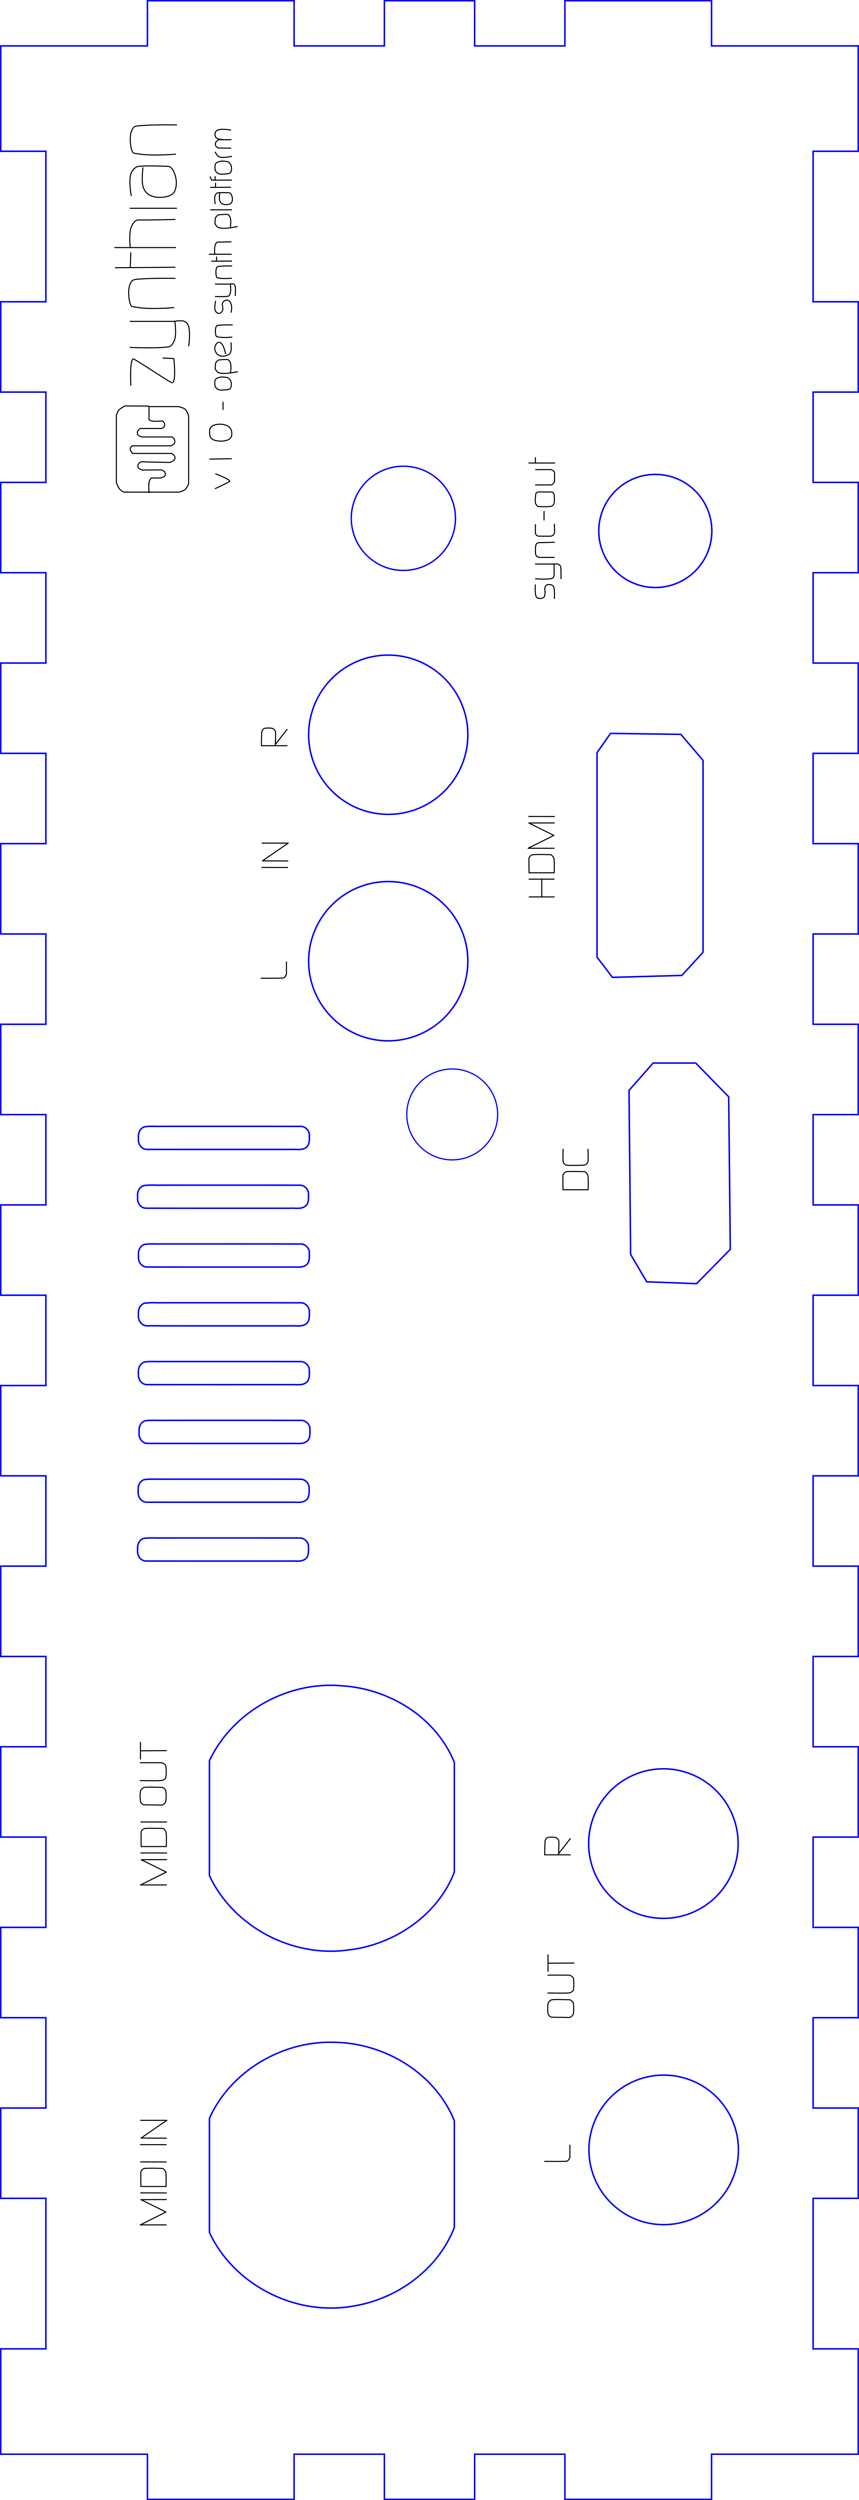 <?xml version="1.0" encoding="UTF-8" standalone="no"?>
<svg
   xmlns:dc="http://purl.org/dc/elements/1.1/"
   xmlns:cc="http://creativecommons.org/ns#"
   xmlns:rdf="http://www.w3.org/1999/02/22-rdf-syntax-ns#"
   xmlns:svg="http://www.w3.org/2000/svg"
   xmlns="http://www.w3.org/2000/svg"
   xmlns:sodipodi="http://sodipodi.sourceforge.net/DTD/sodipodi-0.dtd"
   xmlns:inkscape="http://www.inkscape.org/namespaces/inkscape"
   version="1.1"
   width="57.1mm"
   height="166.1mm"
   viewBox="0 0 202.323 588.544"
   id="svg4257"
   inkscape:version="0.91 r13725"
   sodipodi:docname="zynthian_box_lasser_back.svg">
  <defs
     id="defs4285">
    <inkscape:path-effect
       fuse_tolerance="0"
       vertical_pattern="false"
       prop_units="false"
       tang_offset="0"
       normal_offset="0"
       spacing="0"
       scale_y_rel="false"
       prop_scale="1"
       copytype="single_stretched"
       pattern="m -24.251,32.683 c 0,-2.76 2.24,-5 5,-5 2.76,0 5,2.24 5,5 0,2.76 -2.24,5 -5,5 -2.76,0 -5,-2.24 -5,-5 z"
       is_visible="true"
       id="path-effect8006"
       effect="skeletal" />
    <inkscape:path-effect
       fuse_tolerance="0"
       vertical_pattern="false"
       prop_units="false"
       tang_offset="0"
       normal_offset="0"
       spacing="0"
       scale_y_rel="false"
       prop_scale="1"
       copytype="single_stretched"
       pattern="m -24.251,32.683 c 0,-2.76 2.24,-5 5,-5 2.76,0 5,2.24 5,5 0,2.76 -2.24,5 -5,5 -2.76,0 -5,-2.24 -5,-5 z"
       is_visible="true"
       id="path-effect8002"
       effect="skeletal" />
    <inkscape:path-effect
       fuse_tolerance="0"
       vertical_pattern="false"
       prop_units="false"
       tang_offset="0"
       normal_offset="0"
       spacing="0"
       scale_y_rel="false"
       prop_scale="1"
       copytype="single_stretched"
       pattern="M 0,5 C 0,2.24 2.24,0 5,0 7.76,0 10,2.24 10,5 c 0,2.76 -2.24,5 -5,5 C 2.24,10 0,7.76 0,5 Z"
       is_visible="true"
       id="path-effect7996"
       effect="skeletal" />
    <inkscape:path-effect
       fuse_tolerance="0"
       vertical_pattern="false"
       prop_units="false"
       tang_offset="0"
       normal_offset="0"
       spacing="0"
       scale_y_rel="false"
       prop_scale="1"
       copytype="single_stretched"
       pattern="M 0,5 C 0,2.24 2.24,0 5,0 7.76,0 10,2.24 10,5 c 0,2.76 -2.24,5 -5,5 C 2.24,10 0,7.76 0,5 Z"
       is_visible="true"
       id="path-effect6917"
       effect="skeletal" />
    <clipPath
       clipPathUnits="userSpaceOnUse"
       id="clipPath5494">
      <path
         d="m 0,595.276 1,0 0,-595 -1,0 0,595 z"
         id="path5496"
         inkscape:connector-curvature="0" />
    </clipPath>
    <clipPath
       clipPathUnits="userSpaceOnUse"
       id="clipPath5506">
      <path
         d="m 0,1.276 841,0 0,-1 -841,0 0,1 z"
         id="path5508"
         inkscape:connector-curvature="0" />
    </clipPath>
    <clipPath
       clipPathUnits="userSpaceOnUse"
       id="clipPath5518">
      <path
         d="m 0,595.276 841,0 0,-1 -841,0 0,1 z"
         id="path5520"
         inkscape:connector-curvature="0" />
    </clipPath>
    <clipPath
       clipPathUnits="userSpaceOnUse"
       id="clipPath5647">
      <path
         d="m 105.882,281.68 164.641,0 0,262.08 -164.641,0 0,-262.08 z"
         id="path5649"
         inkscape:connector-curvature="0" />
    </clipPath>
    <clipPath
       clipPathUnits="userSpaceOnUse"
       id="clipPath5667">
      <path
         d="m 382.023,68.928 462,0 0,164.641 -462,0 0,-164.641 z"
         id="path5669"
         inkscape:connector-curvature="0" />
    </clipPath>
    <clipPath
       clipPathUnits="userSpaceOnUse"
       id="clipPath5697">
      <path
         d="m 0,841.89 1190.55,0 L 1190.55,0 0,0 0,841.89 Z"
         id="path5699"
         inkscape:connector-curvature="0" />
    </clipPath>
    <clipPath
       clipPathUnits="userSpaceOnUse"
       id="clipPath5763">
      <path
         d="m 0,841.89 1190.55,0 L 1190.55,0 0,0 0,841.89 Z"
         id="path5765"
         inkscape:connector-curvature="0" />
    </clipPath>
    <clipPath
       clipPathUnits="userSpaceOnUse"
       id="clipPath5829">
      <path
         d="m 0,841.89 1190.55,0 L 1190.55,0 0,0 0,841.89 Z"
         id="path5831"
         inkscape:connector-curvature="0" />
    </clipPath>
    <clipPath
       clipPathUnits="userSpaceOnUse"
       id="clipPath6370">
      <path
         d="m 105.882,281.68 164.641,0 0,262.08 -164.641,0 0,-262.08 z"
         id="path6372"
         inkscape:connector-curvature="0" />
    </clipPath>
    <clipPath
       clipPathUnits="userSpaceOnUse"
       id="clipPath6390">
      <path
         d="m 382.023,68.928 462,0 0,164.641 -462,0 0,-164.641 z"
         id="path6392"
         inkscape:connector-curvature="0" />
    </clipPath>
    <clipPath
       clipPathUnits="userSpaceOnUse"
       id="clipPath6420">
      <path
         d="m 0,841.89 1190.55,0 L 1190.55,0 0,0 0,841.89 Z"
         id="path6422"
         inkscape:connector-curvature="0" />
    </clipPath>
    <clipPath
       clipPathUnits="userSpaceOnUse"
       id="clipPath6486">
      <path
         d="m 0,841.89 1190.55,0 L 1190.55,0 0,0 0,841.89 Z"
         id="path6488"
         inkscape:connector-curvature="0" />
    </clipPath>
    <clipPath
       clipPathUnits="userSpaceOnUse"
       id="clipPath6552">
      <path
         d="m 0,841.89 1190.55,0 L 1190.55,0 0,0 0,841.89 Z"
         id="path6554"
         inkscape:connector-curvature="0" />
    </clipPath>
    <clipPath
       clipPathUnits="userSpaceOnUse"
       id="clipPath7595">
      <path
         d="m 0,841.89 1,0 0,-841 -1,0 0,841 z"
         id="path7597"
         inkscape:connector-curvature="0" />
    </clipPath>
    <clipPath
       clipPathUnits="userSpaceOnUse"
       id="clipPath7607">
      <path
         d="m 0,841.89 1190,0 0,-1 -1190,0 0,1 z"
         id="path7609"
         inkscape:connector-curvature="0" />
    </clipPath>
    <clipPath
       clipPathUnits="userSpaceOnUse"
       id="clipPath7619">
      <path
         d="m 1189,841.89 1,0 0,-841 -1,0 0,841 z"
         id="path7621"
         inkscape:connector-curvature="0" />
    </clipPath>
    <clipPath
       clipPathUnits="userSpaceOnUse"
       id="clipPath4561">
      <path
         d="m 0,841.89 1,0 0,-841 -1,0 0,841 z"
         id="path4563"
         inkscape:connector-curvature="0" />
    </clipPath>
    <clipPath
       clipPathUnits="userSpaceOnUse"
       id="clipPath4573">
      <path
         d="m 0,841.89 1190,0 0,-1 -1190,0 0,1 z"
         id="path4575"
         inkscape:connector-curvature="0" />
    </clipPath>
    <clipPath
       clipPathUnits="userSpaceOnUse"
       id="clipPath4585">
      <path
         d="m 1189,841.89 1,0 0,-841 -1,0 0,841 z"
         id="path4587"
         inkscape:connector-curvature="0" />
    </clipPath>
  </defs>
  <sodipodi:namedview
     pagecolor="#ffffff"
     bordercolor="#666666"
     borderopacity="1"
     objecttolerance="10"
     gridtolerance="10"
     guidetolerance="10"
     inkscape:pageopacity="0"
     inkscape:pageshadow="2"
     inkscape:window-width="1920"
     inkscape:window-height="1043"
     id="namedview4283"
     showgrid="false"
     inkscape:zoom="1.335165"
     inkscape:cx="108.78213"
     inkscape:cy="267.046"
     inkscape:window-x="1440"
     inkscape:window-y="0"
     inkscape:window-maximized="1"
     inkscape:current-layer="svg4257"
     fit-margin-top="0"
     fit-margin-left="0"
     fit-margin-right="0"
     fit-margin-bottom="0"
     inkscape:document-units="mm"
     showguides="true">
    <inkscape:grid
       type="xygrid"
       id="grid4372"
       originx="-556.281"
       originy="-2" />
  </sodipodi:namedview>
  <!-- Front-->
  <!-- Back-->
  <!-- Left-->
  <!-- Right-->
  <!-- Top-->
  <!-- Bottom-->
  <g
     inkscape:groupmode="layer"
     id="layer4"
     inkscape:label="Imprimir"
     style="display:inline"
     transform="translate(-532.281,2.154)" />
  <path
     id="path7826"
     d="m 156.253,451.6 a 17.604,17.603 0 0 1 -17.604,-17.603 17.604,17.603 0 0 1 17.604,-17.603 17.604,17.603 0 0 1 17.604,17.603 17.604,17.603 0 0 1 -17.604,17.603 z"
     style="display:inline;opacity:1;fill:none;fill-opacity:1;stroke:#0000ff;stroke-width:0.354;stroke-miterlimit:10;stroke-dasharray:none;stroke-opacity:1;enable-background:new"
     inkscape:connector-curvature="0" />
  <path
     id="circle7828"
     d="m 156.322,523.701 a 17.604,17.603 0 0 1 -17.604,-17.603 17.604,17.603 0 0 1 17.604,-17.603 17.604,17.603 0 0 1 17.604,17.603 17.604,17.603 0 0 1 -17.604,17.603 z"
     style="display:inline;opacity:1;fill:none;fill-opacity:1;stroke:#0000ff;stroke-width:0.354;stroke-miterlimit:7.488;stroke-dasharray:none;stroke-opacity:1;enable-background:new"
     inkscape:connector-curvature="0" />
  <path
     id="circle7832"
     d="m 91.446,191.709 a 18.748,18.747 0 0 1 -18.748,-18.747 18.748,18.747 0 0 1 18.748,-18.747 18.748,18.747 0 0 1 18.748,18.747 18.748,18.747 0 0 1 -18.748,18.747 z"
     style="display:inline;opacity:1;fill:none;fill-opacity:1;stroke:#0000ff;stroke-width:0.354;stroke-miterlimit:7.488;stroke-dasharray:none;stroke-opacity:1;enable-background:new"
     inkscape:connector-curvature="0" />
  <path
     id="circle7992"
     d="m 154.349,138.306 a 13.313,13.313 0 0 1 -13.313,-13.313 13.313,13.313 0 0 1 13.313,-13.313 13.313,13.313 0 0 1 13.313,13.313 13.313,13.313 0 0 1 -13.313,13.313 z"
     style="display:inline;opacity:1;fill:none;fill-opacity:1;stroke:#0000ff;stroke-width:0.354;stroke-miterlimit:7.488;stroke-dasharray:none;stroke-opacity:1;enable-background:new"
     inkscape:connector-curvature="0" />
  <path
     style="display:inline;opacity:1;fill:none;fill-opacity:1;stroke:#0000ff;stroke-width:0.354;stroke-miterlimit:7.488;stroke-dasharray:none;stroke-opacity:1;enable-background:new"
     d="m 107.013,414.887 c -4.238,-10.519 -15.138,-17.266 -26.239,-18.013 -12.767,-1.279 -25.968,5.948 -31.446,17.611 0,9.017 0,18.034 0,27.051 5.631,12.043 19.487,19.321 32.601,17.517 10.758,-1.17 21.135,-8.102 25.084,-18.344 0,-8.608 0,-17.215 0,-25.823 z"
     id="circle8008"
     inkscape:connector-curvature="0" />
  <path
     style="opacity:1;fill:none;fill-opacity:1;stroke:#0000ff;stroke-width:0.354;stroke-miterlimit:7.488;stroke-dasharray:none;stroke-opacity:1"
     d="m 72.864,267.251 c 0.015,1.055 0.126,2.346 -0.924,2.981 -1.024,0.604 -2.26,0.271 -3.39,0.358 -11.348,-0.007 -22.697,0.014 -34.045,-0.011 -1.318,-0.088 -2.067,-1.45 -1.885,-2.663 -0.128,-1.092 0.307,-2.356 1.474,-2.67 1.477,-0.197 2.989,-0.048 4.481,-0.094 10.802,0.007 21.604,-0.014 32.405,0.011 1.046,0.085 1.907,1.04 1.885,2.089 z"
     id="rect8016"
     inkscape:connector-curvature="0" />
  <path
     style="opacity:1;fill:none;fill-opacity:1;stroke:#0000ff;stroke-width:0.354;stroke-miterlimit:7.488;stroke-dasharray:none;stroke-opacity:1"
     d="m 72.664,281.093 c 0.015,1.055 0.126,2.346 -0.924,2.981 -1.024,0.604 -2.26,0.271 -3.39,0.358 -11.348,-0.007 -22.697,0.014 -34.045,-0.011 -1.318,-0.088 -2.067,-1.45 -1.885,-2.663 -0.128,-1.092 0.307,-2.356 1.474,-2.67 1.477,-0.197 2.989,-0.048 4.481,-0.094 10.802,0.007 21.604,-0.014 32.405,0.011 1.046,0.085 1.907,1.04 1.885,2.089 z"
     id="rect8018"
     inkscape:connector-curvature="0" />
  <path
     style="opacity:1;fill:none;fill-opacity:1;stroke:#0000ff;stroke-width:0.354;stroke-miterlimit:7.488;stroke-dasharray:none;stroke-opacity:1"
     d="m 72.864,294.936 c 0.015,1.055 0.126,2.346 -0.924,2.981 -1.024,0.604 -2.26,0.271 -3.39,0.358 -11.348,-0.007 -22.697,0.014 -34.045,-0.011 -1.318,-0.088 -2.067,-1.45 -1.885,-2.663 -0.128,-1.092 0.307,-2.356 1.474,-2.67 1.477,-0.197 2.989,-0.048 4.481,-0.094 10.802,0.007 21.604,-0.014 32.405,0.011 1.046,0.085 1.907,1.04 1.885,2.089 z"
     id="rect8020"
     inkscape:connector-curvature="0" />
  <path
     style="opacity:1;fill:none;fill-opacity:1;stroke:#0000ff;stroke-width:0.354;stroke-miterlimit:7.488;stroke-dasharray:none;stroke-opacity:1"
     d="m 72.864,308.778 c 0.015,1.055 0.126,2.346 -0.924,2.981 -1.024,0.604 -2.26,0.271 -3.39,0.358 -11.348,-0.007 -22.697,0.014 -34.045,-0.011 -1.318,-0.088 -2.067,-1.45 -1.885,-2.663 -0.128,-1.092 0.307,-2.356 1.474,-2.67 1.477,-0.197 2.989,-0.048 4.481,-0.094 10.802,0.007 21.604,-0.014 32.405,0.011 1.046,0.085 1.907,1.04 1.885,2.089 z"
     id="rect8180"
     inkscape:connector-curvature="0" />
  <path
     style="opacity:1;fill:none;fill-opacity:1;stroke:#0000ff;stroke-width:0.354;stroke-miterlimit:7.488;stroke-dasharray:none;stroke-opacity:1"
     d="m 72.864,322.62 c 0.015,1.055 0.126,2.345 -0.924,2.981 -1.024,0.604 -2.26,0.271 -3.39,0.358 -11.348,-0.007 -22.697,0.014 -34.045,-0.011 -1.318,-0.088 -2.067,-1.45 -1.885,-2.663 -0.128,-1.092 0.307,-2.356 1.474,-2.67 1.477,-0.197 2.989,-0.048 4.481,-0.094 10.802,0.007 21.604,-0.014 32.405,0.011 1.046,0.085 1.907,1.04 1.885,2.089 z"
     id="rect8182"
     inkscape:connector-curvature="0" />
  <path
     style="opacity:1;fill:none;fill-opacity:1;stroke:#0000ff;stroke-width:0.354;stroke-miterlimit:7.488;stroke-dasharray:none;stroke-opacity:1"
     d="m 73.009,336.463 c 0.015,1.055 0.126,2.346 -0.924,2.981 -1.024,0.604 -2.26,0.271 -3.39,0.358 -11.348,-0.007 -22.697,0.014 -34.045,-0.011 -1.318,-0.088 -2.067,-1.45 -1.885,-2.663 -0.128,-1.092 0.307,-2.356 1.474,-2.67 1.477,-0.197 2.989,-0.048 4.481,-0.094 10.802,0.007 21.604,-0.014 32.405,0.011 1.046,0.085 1.907,1.04 1.885,2.089 z"
     id="rect8184"
     inkscape:connector-curvature="0" />
  <path
     style="opacity:1;fill:none;fill-opacity:1;stroke:#0000ff;stroke-width:0.354;stroke-miterlimit:7.488;stroke-dasharray:none;stroke-opacity:1"
     d="m 72.809,350.305 c 0.015,1.055 0.126,2.345 -0.924,2.981 -1.024,0.604 -2.26,0.271 -3.39,0.358 -11.348,-0.007 -22.697,0.014 -34.045,-0.011 -1.318,-0.088 -2.067,-1.45 -1.885,-2.663 -0.128,-1.092 0.307,-2.356 1.474,-2.67 1.477,-0.197 2.989,-0.048 4.481,-0.094 10.802,0.007 21.604,-0.014 32.405,0.011 1.046,0.085 1.907,1.04 1.885,2.089 z"
     id="rect8186"
     inkscape:connector-curvature="0" />
  <path
     style="opacity:1;fill:none;fill-opacity:1;stroke:#0000ff;stroke-width:0.354;stroke-miterlimit:7.488;stroke-dasharray:none;stroke-opacity:1"
     d="m 72.664,364.148 c 0.015,1.055 0.126,2.346 -0.924,2.981 -1.024,0.604 -2.26,0.271 -3.39,0.358 -11.348,-0.007 -22.697,0.014 -34.045,-0.011 -1.318,-0.088 -2.067,-1.45 -1.885,-2.663 -0.128,-1.092 0.307,-2.356 1.474,-2.67 1.477,-0.197 2.989,-0.048 4.481,-0.094 10.802,0.007 21.604,-0.014 32.405,0.011 1.046,0.085 1.907,1.04 1.885,2.089 z"
     id="rect8188"
     inkscape:connector-curvature="0" />
  <path
     inkscape:connector-curvature="0"
     id="path5600"
     d="m 160.368,172.873 5.221,6.129 -2e-5,45.175 -4.994,5.448 -16.345,0.454 -3.632,-4.767 0,-48.126 3.178,-4.54 z"
     style="display:inline;opacity:1;fill:none;fill-rule:evenodd;stroke:#0000ff;stroke-width:0.354;stroke-linecap:butt;stroke-linejoin:miter;stroke-miterlimit:7.488;stroke-dasharray:none;stroke-opacity:1;enable-background:new" />
  <path
     style="display:inline;opacity:1;fill:none;fill-rule:evenodd;stroke:#0000ff;stroke-width:0.354;stroke-linecap:butt;stroke-linejoin:miter;stroke-miterlimit:7.488;stroke-dasharray:none;stroke-opacity:1;enable-background:new"
     d="m 171.632,258.198 0.379,35.905 -7.951,8.082 -11.738,-0.444 -3.786,-6.437 -0.379,-38.62 5.679,-6.437 10.034,-2e-4 z"
     id="path4319"
     inkscape:connector-curvature="0"
     sodipodi:nodetypes="ccccccccc" />
  <path
     style="fill:none;stroke:#0000ff;stroke-width:0.354;stroke-miterlimit:7.488;stroke-dasharray:none;stroke-opacity:1"
     d="m 202.146,198.603 0,21.26 -10.63,0 0,21.26 10.63,0 0,21.26 -10.63,0 0,21.26 10.63,0 0,21.26 -10.63,0 0,21.26 10.63,0 0,21.26 -10.63,0 0,21.26 10.63,0 0,21.26 -10.63,0 0,21.26 10.63,0 0,21.26 -10.63,0 0,21.26 10.63,0 0,21.26 -10.63,0 0,21.26 10.63,0 0,21.26 -10.63,0 0,35.433 10.63,0 0,24.803 -34.547,0 0,10.63 -34.547,0 0,-10.63 -21.26,0 0,10.63 -21.26,0 0,-10.63 -21.26,0 0,10.63 -34.547,0 0,-10.63 -34.547,0 0,-24.803 10.63,0 0,-35.433 -10.63,0 0,-21.26 10.63,0 0,-21.26 -10.63,0 0,-21.26 10.63,0 0,-21.26 -10.63,0 0,-21.26 10.63,0 0,-21.26 -10.63,0 0,-21.26 10.63,0 0,-21.26 -10.63,0 0,-21.26 10.63,0 0,-21.26 -10.63,0 0,-21.26 10.63,0 0,-21.26 -10.63,0 0,-21.26 10.63,0 0,-21.26 -10.63,0 0,-21.26 10.63,0 0,-21.26 -10.63,0 0,-21.26 10.63,0 0,-21.26 -10.63,0 0,-21.26 10.63,0 0,-21.26 -10.63,0 0,-21.26 10.63,0 0,-35.433 -10.63,0 0,-24.803 34.547,0 0,-10.63 34.547,0 0,10.63 21.26,0 0,-10.63 21.26,0 0,10.63 21.26,0 0,-10.63 34.547,0 0,10.63 34.547,0 0,24.803 -10.63,0 0,35.433 10.63,0 0,21.26 -10.63,0 0,21.26 10.63,0 0,21.26 -10.63,0 0,21.26 10.63,0 0,21.26 -10.63,0 0,21.26 z"
     id="polygon7672"
     inkscape:connector-curvature="0" />
  <path
     style="display:inline;opacity:1;fill:none;fill-opacity:1;stroke:#0000ff;stroke-width:0.354;stroke-miterlimit:7.488;stroke-dasharray:none;stroke-opacity:1;enable-background:new"
     d="m 107.013,499.252 c -4.569,-11.299 -16.594,-18.434 -28.582,-18.484 -12.032,-0.302 -24.164,6.854 -29.103,17.898 0,8.96 0,17.92 0,26.88 5.791,12.408 20.319,19.728 33.751,17.341 10.389,-1.597 20.094,-8.636 23.934,-18.524 0,-8.37 0,-16.74 0,-25.11 z"
     id="path8376"
     inkscape:connector-curvature="0" />
  <path
     style="fill:none;fill-rule:evenodd;stroke:#000000;stroke-width:0.248;stroke-linecap:butt;stroke-linejoin:miter;stroke-miterlimit:3.9;stroke-dasharray:none;stroke-opacity:1"
     d="m 128.174,508.804 c 0,0 3.314,0.029 4.962,-0.016 0.159,-0.004 0.324,-0.014 0.47,-0.078 0.115,-0.051 0.213,-0.141 0.297,-0.235 0.091,-0.101 0.162,-0.221 0.219,-0.344 0.051,-0.109 0.091,-0.225 0.11,-0.344 0.018,-0.119 0,-0.24 0,-0.36 l 0,-2.551"
     id="path10996"
     inkscape:connector-curvature="0"
     sodipodi:nodetypes="csaaaaac" />
  <path
     style="display:inline;opacity:1;fill:none;fill-rule:evenodd;stroke:#000000;stroke-width:0.248;stroke-linecap:butt;stroke-linejoin:round;stroke-miterlimit:4;stroke-dasharray:none;stroke-opacity:1"
     d="m 39.244,523.756 -6.209,0 6.055,-3.027 -5.9,-2.917 6.099,-0.022"
     id="path11051"
     inkscape:connector-curvature="0"
     sodipodi:nodetypes="ccccc" />
  <path
     style="display:inline;opacity:1;fill:none;fill-rule:evenodd;stroke:#000000;stroke-width:0.248;stroke-linecap:butt;stroke-linejoin:miter;stroke-miterlimit:4;stroke-dasharray:none;stroke-opacity:1"
     d="m 33.035,516.221 c 6.165,0 6.253,0.022 6.253,0.022"
     id="path11053"
     inkscape:connector-curvature="0" />
  <path
     style="display:inline;opacity:1;fill:none;fill-rule:evenodd;stroke:#000000;stroke-width:0.248;stroke-linecap:butt;stroke-linejoin:miter;stroke-miterlimit:4;stroke-dasharray:none;stroke-opacity:1"
     d="m 33.19,514.718 5.922,0 c 0,0 0.058,-2.051 -0.022,-3.116 -0.017,-0.228 -0.107,-0.458 -0.243,-0.641 -0.166,-0.223 -0.385,-0.504 -0.663,-0.508 -1.297,-0.02 -2.73,-0.08 -4.088,0 -0.175,0.01 -0.419,0.14 -0.575,0.287 -0.173,0.163 -0.348,0.356 -0.354,0.619 -0.026,1.208 0.022,3.359 0.022,3.359 z"
     id="path11059"
     inkscape:connector-curvature="0"
     sodipodi:nodetypes="ccsassasc" />
  <path
     inkscape:connector-curvature="0"
     id="path11055"
     d="m 33.013,508.929 c 6.165,0 6.253,0.022 6.253,0.022"
     style="display:inline;opacity:1;fill:none;fill-rule:evenodd;stroke:#000000;stroke-width:0.248;stroke-linecap:butt;stroke-linejoin:miter;stroke-miterlimit:4;stroke-dasharray:none;stroke-opacity:1" />
  <path
     style="display:inline;opacity:1;fill:none;fill-rule:evenodd;stroke:#000000;stroke-width:0.248;stroke-linecap:butt;stroke-linejoin:miter;stroke-miterlimit:4;stroke-dasharray:none;stroke-opacity:1"
     d="m 32.991,504.863 c 6.165,0 6.253,0.022 6.253,0.022"
     id="path11057"
     inkscape:connector-curvature="0" />
  <path
     style="display:inline;opacity:1;fill:none;fill-rule:evenodd;stroke:#000000;stroke-width:0.248;stroke-linecap:butt;stroke-linejoin:round;stroke-miterlimit:4;stroke-dasharray:none;stroke-opacity:1"
     d="m 39.288,503.338 -6.077,-0.022 6.077,-4.176 -6.253,-1e-5 0,0 0,0"
     id="path11061"
     inkscape:connector-curvature="0"
     sodipodi:nodetypes="cccccc" />
  <path
     sodipodi:nodetypes="ccccc"
     inkscape:connector-curvature="0"
     id="path11070"
     d="m 39.311,443.731 -6.209,0 6.055,-3.027 -5.9,-2.917 6.099,-0.022"
     style="display:inline;opacity:1;fill:none;fill-rule:evenodd;stroke:#000000;stroke-width:0.248;stroke-linecap:butt;stroke-linejoin:round;stroke-miterlimit:4;stroke-dasharray:none;stroke-opacity:1" />
  <path
     inkscape:connector-curvature="0"
     id="path11072"
     d="m 33.101,436.196 c 6.165,0 6.253,0.022 6.253,0.022"
     style="display:inline;opacity:1;fill:none;fill-rule:evenodd;stroke:#000000;stroke-width:0.248;stroke-linecap:butt;stroke-linejoin:miter;stroke-miterlimit:4;stroke-dasharray:none;stroke-opacity:1" />
  <path
     sodipodi:nodetypes="ccsassasc"
     inkscape:connector-curvature="0"
     id="path11074"
     d="m 33.256,434.693 5.922,0 c 0,0 0.058,-2.051 -0.022,-3.116 -0.017,-0.228 -0.107,-0.458 -0.243,-0.641 -0.166,-0.223 -0.385,-0.504 -0.663,-0.508 -1.297,-0.02 -2.73,-0.08 -4.088,0 -0.175,0.01 -0.419,0.14 -0.575,0.287 -0.173,0.163 -0.348,0.356 -0.354,0.619 -0.026,1.208 0.022,3.359 0.022,3.359 z"
     style="display:inline;opacity:1;fill:none;fill-rule:evenodd;stroke:#000000;stroke-width:0.248;stroke-linecap:butt;stroke-linejoin:miter;stroke-miterlimit:4;stroke-dasharray:none;stroke-opacity:1" />
  <path
     style="display:inline;opacity:1;fill:none;fill-rule:evenodd;stroke:#000000;stroke-width:0.248;stroke-linecap:butt;stroke-linejoin:miter;stroke-miterlimit:4;stroke-dasharray:none;stroke-opacity:1"
     d="m 33.079,428.904 c 6.165,0 6.253,0.022 6.253,0.022"
     id="path11076"
     inkscape:connector-curvature="0" />
  <path
     style="display:inline;fill:none;fill-rule:evenodd;stroke:#000000;stroke-width:0.248;stroke-linecap:butt;stroke-linejoin:miter;stroke-miterlimit:4;stroke-dasharray:none;stroke-opacity:1"
     d="m 32.947,419.159 c 0,0 3.295,0.088 5.038,0 0.219,-0.011 0.438,-0.098 0.619,-0.221 0.194,-0.132 0.435,-0.297 0.464,-0.53 0.134,-1.093 0.105,-1.755 0,-2.652 -0.029,-0.249 -0.281,-0.43 -0.486,-0.575 -0.174,-0.122 -0.385,-0.22 -0.597,-0.221 -1.631,-0.009 -5.038,0 -5.038,0 l 0,0 0,0"
     id="path11088"
     inkscape:connector-curvature="0"
     sodipodi:nodetypes="csassssccc" />
  <path
     style="display:inline;opacity:1;fill:none;fill-rule:evenodd;stroke:#000000;stroke-width:0.248;stroke-linecap:butt;stroke-linejoin:miter;stroke-miterlimit:4;stroke-dasharray:none;stroke-opacity:1"
     d="m 33.919,424.86 c -0.194,-0.007 -0.368,-0.153 -0.508,-0.287 -0.151,-0.144 -0.303,-0.324 -0.331,-0.53 -0.107,-0.78 -0.107,-1.607 0,-2.364 0.029,-0.206 0.185,-0.382 0.331,-0.53 0.172,-0.174 0.374,-0.376 0.619,-0.398 1.322,-0.117 2.683,0.01 4.066,0 0.224,-0.002 0.432,0.158 0.597,0.309 0.173,0.159 0.357,0.362 0.376,0.597 0.058,0.736 0.112,1.448 0,2.298 -0.033,0.245 -0.196,0.47 -0.376,0.641 -0.174,0.166 -0.4,0.338 -0.641,0.331 -1.341,-0.039 -2.759,-0.015 -4.132,-0.066 z"
     id="path11085"
     inkscape:connector-curvature="0"
     sodipodi:nodetypes="sassassassass" />
  <path
     style="display:inline;fill:none;fill-rule:evenodd;stroke:#000000;stroke-width:0.248;stroke-linecap:butt;stroke-linejoin:miter;stroke-miterlimit:4;stroke-dasharray:none;stroke-opacity:1"
     d="m 33.079,414.165 0,-4.088"
     id="path11092"
     inkscape:connector-curvature="0" />
  <path
     style="display:inline;fill:none;fill-rule:evenodd;stroke:#000000;stroke-width:0.248;stroke-linecap:butt;stroke-linejoin:miter;stroke-miterlimit:4;stroke-dasharray:none;stroke-opacity:1"
     d="m 33.079,412.154 6.209,-0.044"
     id="path11094"
     inkscape:connector-curvature="0" />
  <path
     style="display:inline;opacity:1;fill:none;fill-rule:evenodd;stroke:#000000;stroke-width:0.248;stroke-linecap:butt;stroke-linejoin:miter;stroke-miterlimit:4;stroke-dasharray:none;stroke-opacity:1"
     d="m 132.612,280.073 5.922,0 c 0,0 0.058,-2.051 -0.022,-3.116 -0.017,-0.228 -0.107,-0.458 -0.243,-0.641 -0.166,-0.223 -0.385,-0.504 -0.663,-0.508 -1.297,-0.02 -2.73,-0.08 -4.088,0 -0.175,0.01 -0.419,0.14 -0.575,0.287 -0.173,0.163 -0.348,0.356 -0.354,0.619 -0.026,1.208 0.022,3.359 0.022,3.359 z"
     id="path11100"
     inkscape:connector-curvature="0"
     sodipodi:nodetypes="ccsassasc" />
  <path
     sodipodi:nodetypes="ccsassasc"
     inkscape:connector-curvature="0"
     id="path11102"
     d="m 124.612,205.462 5.922,0 c 0,0 0.058,-2.051 -0.022,-3.116 -0.017,-0.228 -0.107,-0.458 -0.243,-0.641 -0.166,-0.223 -0.385,-0.504 -0.663,-0.508 -1.297,-0.02 -2.73,-0.08 -4.088,0 -0.175,0.01 -0.419,0.14 -0.575,0.287 -0.173,0.163 -0.348,0.356 -0.354,0.619 -0.026,1.208 0.022,3.359 0.022,3.359 z"
     style="display:inline;opacity:1;fill:none;fill-rule:evenodd;stroke:#000000;stroke-width:0.248;stroke-linecap:butt;stroke-linejoin:miter;stroke-miterlimit:4;stroke-dasharray:none;stroke-opacity:1" />
  <path
     style="display:inline;opacity:1;fill:none;fill-rule:evenodd;stroke:#000000;stroke-width:0.248;stroke-linecap:butt;stroke-linejoin:round;stroke-miterlimit:4;stroke-dasharray:none;stroke-opacity:1"
     d="m 130.605,199.687 -6.209,0 6.055,-3.027 -5.9,-2.917 6.099,-0.022"
     id="path11104"
     inkscape:connector-curvature="0"
     sodipodi:nodetypes="ccccc" />
  <path
     inkscape:connector-curvature="0"
     id="path11106"
     d="m 124.436,192.203 c 6.165,0 6.253,0.022 6.253,0.022"
     style="display:inline;opacity:1;fill:none;fill-rule:evenodd;stroke:#000000;stroke-width:0.248;stroke-linecap:butt;stroke-linejoin:miter;stroke-miterlimit:4;stroke-dasharray:none;stroke-opacity:1" />
  <path
     style="display:inline;fill:none;fill-rule:evenodd;stroke:#000000;stroke-width:0.248;stroke-linecap:butt;stroke-linejoin:miter;stroke-miterlimit:4;stroke-dasharray:none;stroke-opacity:1"
     d="m 132.635,270.442 c 0,0 -0.085,2.079 0,3.062 0.016,0.182 0.16,0.333 0.281,0.469 0.114,0.128 0.236,0.299 0.406,0.312 1.312,0.102 2.766,0.049 4.156,0 0.247,-0.009 0.501,-0.118 0.688,-0.281 0.163,-0.142 0.303,-0.346 0.324,-0.561 0.103,-1.06 0,-3.002 0,-3.002"
     id="path11110"
     inkscape:connector-curvature="0"
     sodipodi:nodetypes="cssssssc" />
  <path
     style="display:inline;fill:none;fill-rule:evenodd;stroke:#000000;stroke-width:0.248;stroke-linecap:butt;stroke-linejoin:miter;stroke-miterlimit:4;stroke-dasharray:none;stroke-opacity:1"
     d="m 124.541,211.143 6.094,0"
     id="path11116"
     inkscape:connector-curvature="0" />
  <path
     inkscape:connector-curvature="0"
     id="path11118"
     d="m 124.51,206.956 6.094,0"
     style="display:inline;fill:none;fill-rule:evenodd;stroke:#000000;stroke-width:0.248;stroke-linecap:butt;stroke-linejoin:miter;stroke-miterlimit:4;stroke-dasharray:none;stroke-opacity:1" />
  <path
     style="display:inline;fill:none;fill-rule:evenodd;stroke:#000000;stroke-width:0.248;stroke-linecap:butt;stroke-linejoin:miter;stroke-miterlimit:4;stroke-dasharray:none;stroke-opacity:1"
     d="m 127.604,211.112 0,-4.094"
     id="path11120"
     inkscape:connector-curvature="0" />
  <path
     style="display:inline;fill:none;fill-rule:evenodd;stroke:#000000;stroke-width:0.248;stroke-linecap:butt;stroke-linejoin:miter;stroke-miterlimit:4;stroke-dasharray:none;stroke-opacity:1"
     d="m 126.041,136.253 c 0,0 2.346,0.169 3.5,0 0.215,-0.032 0.454,-0.053 0.625,-0.188 0.168,-0.133 0.304,-0.343 0.322,-0.557 0.079,-0.971 0,-2.724 0,-2.724 0,0 0.716,-0.12 1.022,0.031 0.266,0.131 0.53,0.393 0.562,0.688 0.106,0.973 0.062,2.812 0.062,2.812"
     id="path11130"
     inkscape:connector-curvature="0"
     sodipodi:nodetypes="cssscssc" />
  <path
     style="display:inline;fill:none;fill-rule:evenodd;stroke:#000000;stroke-width:0.251;stroke-linecap:butt;stroke-linejoin:miter;stroke-miterlimit:4;stroke-dasharray:none;stroke-opacity:1"
     d="m 126.01,132.784 4.469,0"
     id="path11132"
     inkscape:connector-curvature="0" />
  <path
     style="display:inline;fill:none;fill-rule:evenodd;stroke:#000000;stroke-width:0.248;stroke-linecap:butt;stroke-linejoin:miter;stroke-miterlimit:4;stroke-dasharray:none;stroke-opacity:1"
     d="m 130.635,131.221 -3.5,0 c 0,0 -0.515,-0.08 -0.656,-0.188 -0.226,-0.172 -0.344,-0.688 -0.344,-0.688 0,0 -0.078,-1.307 0.062,-1.938 0.034,-0.155 0.079,-0.322 0.188,-0.438 0.112,-0.119 0.438,-0.219 0.438,-0.219 l 3.844,-0.094"
     id="path11138"
     inkscape:connector-curvature="0"
     sodipodi:nodetypes="ccscsscc" />
  <path
     style="display:inline;fill:none;fill-rule:evenodd;stroke:#000000;stroke-width:0.248;stroke-linecap:butt;stroke-linejoin:miter;stroke-miterlimit:4;stroke-dasharray:none;stroke-opacity:1"
     d="m 126.104,123.409 0,2.156 c 0,0 0.183,0.377 0.344,0.5 0.123,0.094 0.438,0.156 0.438,0.156 l 2.875,0 c 0,0 0.448,-0.118 0.594,-0.281 0.191,-0.213 0.281,-0.812 0.281,-0.812 l -0.062,-1.812"
     id="path11142"
     inkscape:connector-curvature="0"
     sodipodi:nodetypes="ccsccscc" />
  <path
     style="display:inline;fill:none;fill-rule:evenodd;stroke:#000000;stroke-width:0.248;stroke-linecap:butt;stroke-linejoin:miter;stroke-miterlimit:4;stroke-dasharray:none;stroke-opacity:1"
     d="m 128.135,122.503 0,-2.219"
     id="path11145"
     inkscape:connector-curvature="0" />
  <path
     style="display:inline;fill:none;fill-rule:evenodd;stroke:#000000;stroke-width:0.248;stroke-linecap:butt;stroke-linejoin:miter;stroke-miterlimit:4;stroke-dasharray:none;stroke-opacity:1"
     d="m 126.166,118.565 c -0.216,-0.708 0.031,-2.219 0.031,-2.219 0,0 0.015,-0.186 0.069,-0.257 0.111,-0.145 0.476,-0.275 0.476,-0.275 l 3.018,0 c 0,0 0.319,0 0.438,0.094 0.197,0.149 0.334,0.41 0.344,0.656 0.024,0.577 0.06,1.205 0,1.781 -0.023,0.223 -0.16,0.43 -0.312,0.594 -0.109,0.116 -0.249,0.229 -0.406,0.25 -0.98,0.132 -2.043,0.106 -3.063,0.062 -0.14,-0.01 -0.22,-0.176 -0.312,-0.281 -0.109,-0.123 -0.233,-0.248 -0.281,-0.406 z"
     id="path11147"
     inkscape:connector-curvature="0"
     sodipodi:nodetypes="scsccssssssss" />
  <path
     style="display:inline;fill:none;fill-rule:evenodd;stroke:#000000;stroke-width:0.248;stroke-linecap:butt;stroke-linejoin:miter;stroke-miterlimit:4;stroke-dasharray:none;stroke-opacity:1"
     d="m 126.041,114.159 3.844,0 c 0,0 0.271,-0.164 0.375,-0.281 0.152,-0.171 0.345,-0.366 0.343,-0.594 -0.01,-0.914 0.052,-1.324 0,-2.062 -0.015,-0.206 -0.236,-0.351 -0.406,-0.469 -0.173,-0.12 -0.383,-0.219 -0.594,-0.219 -1.161,0 -3.531,0.031 -3.531,0.031"
     id="path11150"
     inkscape:connector-curvature="0"
     sodipodi:nodetypes="ccsssssc" />
  <path
     style="display:inline;fill:none;fill-rule:evenodd;stroke:#000000;stroke-width:0.248;stroke-linecap:butt;stroke-linejoin:miter;stroke-miterlimit:4;stroke-dasharray:none;stroke-opacity:1"
     d="m 124.479,109.003 c 0.125,0 6.156,0 6.156,0 l 0,-0.062"
     id="path11153"
     inkscape:connector-curvature="0" />
  <path
     style="display:inline;fill:none;fill-rule:evenodd;stroke:#000000;stroke-width:0.248;stroke-linecap:butt;stroke-linejoin:miter;stroke-miterlimit:4;stroke-dasharray:none;stroke-opacity:1"
     d="m 126.104,108.94 0,-1.312"
     id="path11155"
     inkscape:connector-curvature="0" />
  <path
     style="display:inline;fill:none;fill-rule:evenodd;stroke:#000000;stroke-width:0.248;stroke-linecap:butt;stroke-linejoin:miter;stroke-miterlimit:4;stroke-dasharray:none;stroke-opacity:1"
     d="m 126.116,137.594 c 0,0 -0.166,1.675 0.071,2.559 0.058,0.217 0.153,0.444 0.326,0.584 0.098,0.079 0.219,0.093 0.361,0.112 0.237,0.031 0.487,0.062 0.718,0 0.215,-0.058 0.442,-0.157 0.577,-0.333 0.152,-0.199 0.162,-0.477 0.194,-0.725 0.065,-0.493 -0.129,-1.011 0,-1.491 0.053,-0.198 0.145,-0.409 0.308,-0.534 0.164,-0.126 0.392,-0.161 0.599,-0.161 0.314,0 0.662,0.053 0.911,0.244 0.145,0.111 0.227,0.298 0.274,0.474 0.228,0.854 0.115,2.652 0.115,2.652"
     id="path11162"
     inkscape:connector-curvature="0"
     sodipodi:nodetypes="csasssssssasc" />
  <path
     style="display:inline;fill:none;fill-rule:evenodd;stroke:#000000;stroke-width:0.248;stroke-linecap:butt;stroke-linejoin:round;stroke-miterlimit:4;stroke-dasharray:none;stroke-opacity:1"
     d="m 30.81,90.781 c 0,0 -0.345,-6.911 0.75,-6.25 3.791,2.288 6.089,3.949 8.75,5.5 1.363,0.794 0.625,-5.625 0.625,-5.625 l -2.625,-0.125 0,0"
     id="path11165"
     inkscape:connector-curvature="0"
     sodipodi:nodetypes="cssccc" />
  <path
     style="display:inline;fill:none;fill-rule:evenodd;stroke:#000000;stroke-width:0.248;stroke-linecap:butt;stroke-linejoin:miter;stroke-miterlimit:4;stroke-dasharray:none;stroke-opacity:1"
     d="m 30.56,81.781 c 0,0 6.236,0.292 9.125,-0.125 0.7,-0.101 1.095,-0.851 1.375,-1.5 0.593,-1.378 0.125,-4.5 0.125,-4.5 l -10.5,0 -0.125,0 0,0"
     id="path11167"
     inkscape:connector-curvature="0"
     sodipodi:nodetypes="csscccc" />
  <path
     style="display:inline;fill:none;fill-rule:evenodd;stroke:#000000;stroke-width:0.248;stroke-linecap:butt;stroke-linejoin:miter;stroke-miterlimit:4;stroke-dasharray:none;stroke-opacity:1"
     d="m 40.935,75.656 c 0,0 1.73,-0.319 2.5,0 0.381,0.158 0.712,0.496 0.875,0.875 0.657,1.532 0.125,5 0.125,5 l 0,0 0,0"
     id="path11169"
     inkscape:connector-curvature="0"
     sodipodi:nodetypes="cssccc" />
  <path
     style="display:inline;fill:none;fill-rule:evenodd;stroke:#000000;stroke-width:0.248;stroke-linecap:butt;stroke-linejoin:miter;stroke-miterlimit:4;stroke-dasharray:none;stroke-opacity:1"
     d="m 41.06,72.406 c 0,0 -5.865,0.552 -9.25,-0.125 -0.838,-0.168 -0.825,0.051 -1.125,-0.75 -0.439,-1.171 -0.565,-3.634 0,-4.75 0.335,-0.662 0.514,-0.909 1.25,-1 3,-0.369 9.375,-0.25 9.375,-0.25"
     id="path11171"
     inkscape:connector-curvature="0"
     sodipodi:nodetypes="cssssc" />
  <path
     style="display:inline;fill:none;fill-rule:evenodd;stroke:#000000;stroke-width:0.248;stroke-linecap:butt;stroke-linejoin:miter;stroke-miterlimit:4;stroke-dasharray:none;stroke-opacity:1"
     d="m 27.06,63.031 14.25,-0.125 0,0 0,0"
     id="path11173"
     inkscape:connector-curvature="0" />
  <path
     style="display:inline;fill:none;fill-rule:evenodd;stroke:#000000;stroke-width:0.248;stroke-linecap:butt;stroke-linejoin:miter;stroke-miterlimit:4;stroke-dasharray:none;stroke-opacity:1"
     d="m 30.685,63.031 0.125,-3.625"
     id="path11175"
     inkscape:connector-curvature="0" />
  <path
     style="display:inline;fill:none;fill-rule:evenodd;stroke:#000000;stroke-width:0.248;stroke-linecap:butt;stroke-linejoin:miter;stroke-miterlimit:4;stroke-dasharray:none;stroke-opacity:1"
     d="m 26.935,58.281 14.5,0"
     id="path11177"
     inkscape:connector-curvature="0" />
  <path
     style="display:inline;fill:none;fill-rule:evenodd;stroke:#000000;stroke-width:0.248;stroke-linecap:butt;stroke-linejoin:miter;stroke-miterlimit:4;stroke-dasharray:none;stroke-opacity:1"
     d="m 30.685,58.281 c 0,0 -0.411,-3.388 0.25,-4.875 0.311,-0.7 0.859,-1.637 1.625,-1.625 2.789,0.044 8.75,-0.125 8.75,-0.125"
     id="path11179"
     inkscape:connector-curvature="0"
     sodipodi:nodetypes="cssc" />
  <path
     style="display:inline;fill:none;fill-rule:evenodd;stroke:#000000;stroke-width:0.248;stroke-linecap:butt;stroke-linejoin:miter;stroke-miterlimit:4;stroke-dasharray:none;stroke-opacity:1"
     d="m 30.56,49.031 11.125,0"
     id="path11181"
     inkscape:connector-curvature="0" />
  <path
     style="display:inline;fill:none;fill-rule:evenodd;stroke:#000000;stroke-width:0.248;stroke-linecap:butt;stroke-linejoin:miter;stroke-miterlimit:4;stroke-dasharray:none;stroke-opacity:1"
     d="m 30.935,46.156 c 0,0 -0.766,-3.834 0,-5.5 0.321,-0.698 0.984,-1.443 1.75,-1.5 2.274,-0.17 4.415,-0.077 6.875,0 0.827,0.026 1.348,1.096 1.625,1.875 0.461,1.296 0.518,2.909 -0.125,4.125 -0.265,0.501 -0.834,0.833 -1.375,1 -1.354,0.418 -2.959,0.461 -4.25,-0.125 -0.725,-0.329 -1.325,-1.013 -1.625,-1.75 -0.614,-1.505 -0.125,-4.875 -0.125,-4.875"
     id="path11183"
     inkscape:connector-curvature="0"
     sodipodi:nodetypes="cssssssssc" />
  <path
     sodipodi:nodetypes="cssssc"
     inkscape:connector-curvature="0"
     id="path11185"
     d="m 41.435,36.281 c 0,0 -5.865,0.552 -9.25,-0.125 -0.838,-0.168 -0.825,0.051 -1.125,-0.75 -0.439,-1.171 -0.565,-3.634 0,-4.75 0.335,-0.662 0.514,-0.909 1.25,-1 3,-0.369 9.375,-0.25 9.375,-0.25"
     style="display:inline;fill:none;fill-rule:evenodd;stroke:#000000;stroke-width:0.248;stroke-linecap:butt;stroke-linejoin:miter;stroke-miterlimit:4;stroke-dasharray:none;stroke-opacity:1" />
  <path
     sodipodi:nodetypes="cssssssssc"
     inkscape:connector-curvature="0"
     id="path11205"
     d="m 50.694,48.053 c 0,0 -0.292,-1.463 0,-2.099 0.122,-0.266 0.375,-0.55 0.668,-0.572 0.868,-0.064 1.685,-0.029 2.623,0 0.315,0.013 0.514,0.418 0.62,0.715 0.176,0.495 0.198,1.11 -0.048,1.574 -0.101,0.191 -0.318,0.318 -0.525,0.381 -0.517,0.16 -1.129,0.176 -1.622,-0.048 -0.277,-0.125 -0.505,-0.386 -0.62,-0.668 -0.234,-0.574 -0.048,-1.86 -0.048,-1.86"
     style="display:inline;fill:none;fill-rule:evenodd;stroke:#000000;stroke-width:0.248;stroke-linecap:butt;stroke-linejoin:miter;stroke-miterlimit:4;stroke-dasharray:none;stroke-opacity:1" />
  <path
     style="display:inline;fill:none;fill-rule:evenodd;stroke:#000000;stroke-width:0.248;stroke-linecap:butt;stroke-linejoin:miter;stroke-miterlimit:4;stroke-dasharray:none;stroke-opacity:1"
     d="m 54.596,65.481 c 0,0 -2.041,0.23 -3.22,-0.051 -0.292,-0.071 -0.287,0.022 -0.392,-0.313 -0.153,-0.489 -0.197,-1.517 0,-1.983 0.117,-0.276 0.179,-0.38 0.435,-0.418 1.044,-0.154 3.263,-0.104 3.263,-0.104"
     id="path11207"
     inkscape:connector-curvature="0"
     sodipodi:nodetypes="cssssc" />
  <path
     sodipodi:nodetypes="cssssc"
     inkscape:connector-curvature="0"
     id="path11209"
     d="m 54.717,79.355 c 0,0 -2.174,0.23 -3.429,-0.051 -0.311,-0.071 -0.306,0.022 -0.417,-0.313 -0.163,-0.489 -0.21,-1.516 0,-1.982 0.124,-0.276 0.19,-0.379 0.463,-0.417 1.112,-0.154 3.475,-0.104 3.475,-0.104"
     style="display:inline;fill:none;fill-rule:evenodd;stroke:#000000;stroke-width:0.248;stroke-linecap:butt;stroke-linejoin:miter;stroke-miterlimit:4;stroke-dasharray:none;stroke-opacity:1" />
  <path
     inkscape:connector-curvature="0"
     id="path11242"
     d="m 49.736,61.491 4.906,-0.037 0,0 0,0"
     style="display:inline;fill:none;fill-rule:evenodd;stroke:#000000;stroke-width:0.248;stroke-linecap:butt;stroke-linejoin:miter;stroke-miterlimit:4;stroke-dasharray:none;stroke-opacity:1" />
  <path
     inkscape:connector-curvature="0"
     id="path11244"
     d="m 50.984,61.491 0.043,-1.087"
     style="display:inline;fill:none;fill-rule:evenodd;stroke:#000000;stroke-width:0.248;stroke-linecap:butt;stroke-linejoin:miter;stroke-miterlimit:4;stroke-dasharray:none;stroke-opacity:1" />
  <path
     style="display:inline;fill:none;fill-rule:evenodd;stroke:#000000;stroke-width:0.248;stroke-linecap:butt;stroke-linejoin:miter;stroke-miterlimit:4;stroke-dasharray:none;stroke-opacity:1"
     d="m 49.486,44.116 4.906,-0.037 0,0 0,0"
     id="path11248"
     inkscape:connector-curvature="0" />
  <path
     style="display:inline;fill:none;fill-rule:evenodd;stroke:#000000;stroke-width:0.248;stroke-linecap:butt;stroke-linejoin:miter;stroke-miterlimit:4;stroke-dasharray:none;stroke-opacity:1"
     d="m 50.734,44.116 0.043,-1.087"
     id="path11250"
     inkscape:connector-curvature="0" />
  <path
     inkscape:connector-curvature="0"
     id="path11254"
     d="m 49.207,59.85 5.352,0"
     style="display:inline;fill:none;fill-rule:evenodd;stroke:#000000;stroke-width:0.248;stroke-linecap:butt;stroke-linejoin:miter;stroke-miterlimit:4;stroke-dasharray:none;stroke-opacity:1" />
  <path
     sodipodi:nodetypes="cssc"
     inkscape:connector-curvature="0"
     id="path11256"
     d="m 50.592,59.85 c 0,0 -0.152,-1.497 0.092,-2.154 0.115,-0.309 0.317,-0.723 0.6,-0.718 1.03,0.02 3.23,-0.055 3.23,-0.055"
     style="display:inline;fill:none;fill-rule:evenodd;stroke:#000000;stroke-width:0.248;stroke-linecap:butt;stroke-linejoin:miter;stroke-miterlimit:4;stroke-dasharray:none;stroke-opacity:1" />
  <path
     sodipodi:nodetypes="csscccc"
     inkscape:connector-curvature="0"
     id="path11260"
     d="m 50.623,69.783 c 0,0 2.144,0.139 3.137,-0.059 0.241,-0.048 0.377,-0.403 0.473,-0.711 0.204,-0.653 0.043,-2.132 0.043,-2.132 l -3.61,0 -0.043,0 0,0"
     style="display:inline;fill:none;fill-rule:evenodd;stroke:#000000;stroke-width:0.248;stroke-linecap:butt;stroke-linejoin:miter;stroke-miterlimit:4;stroke-dasharray:none;stroke-opacity:1" />
  <path
     sodipodi:nodetypes="cssccc"
     inkscape:connector-curvature="0"
     id="path11262"
     d="m 54.191,66.881 c 0,0 0.595,-0.151 0.86,0 0.131,0.075 0.245,0.235 0.301,0.415 0.226,0.726 0.043,2.369 0.043,2.369 l 0,0 0,0"
     style="display:inline;fill:none;fill-rule:evenodd;stroke:#000000;stroke-width:0.248;stroke-linecap:butt;stroke-linejoin:miter;stroke-miterlimit:4;stroke-dasharray:none;stroke-opacity:1" />
  <path
     inkscape:connector-curvature="0"
     id="path11283"
     d="m 49.516,49.389 5.125,0"
     style="display:inline;fill:none;fill-rule:evenodd;stroke:#000000;stroke-width:0.248;stroke-linecap:butt;stroke-linejoin:miter;stroke-miterlimit:4;stroke-dasharray:none;stroke-opacity:1" />
  <path
     style="display:inline;fill:none;fill-rule:evenodd;stroke:#000000;stroke-width:0.248;stroke-linecap:butt;stroke-linejoin:miter;stroke-miterlimit:4;stroke-dasharray:none;stroke-opacity:1"
     d="m 50.801,70.816 c 0,0 -0.418,1.634 -0.088,2.342 0.142,0.304 0.461,0.586 0.795,0.619 0.426,0.042 0.675,-0.245 0.884,-0.619 0.324,-0.581 -0.249,-1.371 0.088,-1.945 0.221,-0.375 0.773,-0.643 1.193,-0.53 0.458,0.122 0.704,0.695 0.84,1.149 0.169,0.565 -0.088,1.768 -0.088,1.768"
     id="path11285"
     inkscape:connector-curvature="0"
     sodipodi:nodetypes="cssssssc" />
  <path
     style="display:inline;fill:none;fill-rule:evenodd;stroke:#000000;stroke-width:0.248;stroke-linecap:butt;stroke-linejoin:miter;stroke-miterlimit:4;stroke-dasharray:none;stroke-opacity:1"
     d="m 51.287,91.631 c -0.326,-0.171 -0.619,-0.663 -0.619,-0.663 0,0 -0.213,-1.1 0.044,-1.547 0.182,-0.315 0.429,-0.427 0.928,-0.575 0.499,-0.148 0.895,-0.124 1.768,2e-4 0.397,0.056 0.854,0.545 0.972,0.928 0.148,0.479 0.154,1.042 -0.044,1.503 -0.124,0.287 -0.395,0.421 -0.707,0.442 -0.948,0.064 -1.65,0.274 -2.342,-0.089 z"
     id="path11287"
     inkscape:connector-curvature="0"
     sodipodi:nodetypes="scszsssss" />
  <path
     sodipodi:nodetypes="scszsssss"
     inkscape:connector-curvature="0"
     id="path11289"
     d="m 51.331,40.808 c -0.326,-0.171 -0.619,-0.663 -0.619,-0.663 0,0 -0.213,-1.1 0.044,-1.547 0.182,-0.315 0.429,-0.427 0.928,-0.575 0.499,-0.148 0.895,-0.124 1.768,2e-4 0.397,0.056 0.854,0.545 0.972,0.928 0.148,0.479 0.154,1.042 -0.044,1.503 -0.124,0.287 -0.395,0.421 -0.707,0.442 -0.948,0.064 -1.65,0.274 -2.342,-0.089 z"
     style="display:inline;fill:none;fill-rule:evenodd;stroke:#000000;stroke-width:0.248;stroke-linecap:butt;stroke-linejoin:miter;stroke-miterlimit:4;stroke-dasharray:none;stroke-opacity:1" />
  <path
     style="display:inline;fill:none;fill-rule:evenodd;stroke:#000000;stroke-width:0.248;stroke-linecap:butt;stroke-linejoin:miter;stroke-miterlimit:4;stroke-dasharray:none;stroke-opacity:1"
     d="m 56.016,87.477 c 0,0 -3.306,0.801 -4.596,0.221 -0.353,-0.159 -0.751,-0.884 -0.751,-0.884 l 0.088,-1.282 c 0,0 0.422,-0.766 0.795,-0.796 0.665,-0.052 1.279,-0.14 2.033,-0.088 0.365,0.025 0.582,0.496 0.707,0.84 0.247,0.678 0,2.166 0,2.166"
     id="path11291"
     inkscape:connector-curvature="0"
     sodipodi:nodetypes="csccsssc" />
  <path
     sodipodi:nodetypes="csccsssc"
     inkscape:connector-curvature="0"
     id="path11293"
     d="m 55.972,53.315 c 0,0 -3.306,0.801 -4.596,0.221 -0.353,-0.159 -0.751,-0.884 -0.751,-0.884 l 0.088,-1.282 c 0,0 0.422,-0.766 0.795,-0.796 0.665,-0.052 1.279,-0.14 2.033,-0.088 0.365,0.025 0.582,0.496 0.707,0.84 0.247,0.678 0,2.166 0,2.166"
     style="display:inline;fill:none;fill-rule:evenodd;stroke:#000000;stroke-width:0.248;stroke-linecap:butt;stroke-linejoin:miter;stroke-miterlimit:4;stroke-dasharray:none;stroke-opacity:1" />
  <path
     style="display:inline;fill:none;fill-rule:evenodd;stroke:#000000;stroke-width:0.248;stroke-linecap:butt;stroke-linejoin:miter;stroke-miterlimit:4;stroke-dasharray:none;stroke-opacity:1"
     d="m 53.143,83.367 c 0,0 -0.452,-2.69 -1.503,-2.784 -0.564,-0.051 -1.017,0.762 -1.061,1.326 -0.052,0.678 0.415,1.451 1.016,1.768 0.654,0.344 1.551,0.159 2.21,-0.177 0.242,-0.123 0.434,-0.365 0.53,-0.619 0.273,-0.716 0.044,-2.298 0.044,-2.298"
     id="path11295"
     inkscape:connector-curvature="0"
     sodipodi:nodetypes="csssssc" />
  <path
     style="display:inline;fill:none;fill-rule:evenodd;stroke:#000000;stroke-width:0.248;stroke-linecap:butt;stroke-linejoin:miter;stroke-miterlimit:4;stroke-dasharray:none;stroke-opacity:1"
     d="m 49.475,41.515 0.354,0.884 4.773,0"
     id="path11297"
     inkscape:connector-curvature="0" />
  <path
     style="display:inline;fill:none;fill-rule:evenodd;stroke:#000000;stroke-width:0.248;stroke-linecap:butt;stroke-linejoin:miter;stroke-miterlimit:4;stroke-dasharray:none;stroke-opacity:1"
     d="m 50.668,42.443 0,-0.972"
     id="path11299"
     inkscape:connector-curvature="0" />
  <path
     style="display:inline;fill:none;fill-rule:evenodd;stroke:#000000;stroke-width:0.248;stroke-linecap:butt;stroke-linejoin:miter;stroke-miterlimit:4;stroke-dasharray:none;stroke-opacity:1"
     d="m 50.668,35.725 c 0,0 0.414,0.94 0.84,1.149 0.94,0.461 3.138,-0.088 3.138,-0.088"
     id="path11301"
     inkscape:connector-curvature="0"
     sodipodi:nodetypes="csc" />
  <path
     style="display:inline;fill:none;fill-rule:evenodd;stroke:#000000;stroke-width:0.248;stroke-linecap:butt;stroke-linejoin:miter;stroke-miterlimit:4;stroke-dasharray:none;stroke-opacity:1"
     d="m 54.469,34.886 -3.049,-0.044 c 0,0 -0.464,-0.227 -0.575,-0.442 -0.195,-0.38 -0.152,-0.903 0.221,-1.193 l 0.398,-0.309 3.049,-0.023 c 0,0 -2.222,0.137 -3.182,-0.199 -0.209,-0.073 -0.425,-0.203 -0.53,-0.398 -0.211,-0.389 -0.223,-0.788 -0.044,-1.193 0.114,-0.259 0.395,-0.441 0.663,-0.53 0.95,-0.318 3.005,0.088 3.005,0.088"
     id="path11303"
     inkscape:connector-curvature="0"
     sodipodi:nodetypes="ccssccssssc" />
  <path
     style="display:inline;fill:none;fill-rule:evenodd;stroke:#000000;stroke-width:0.248;stroke-linecap:butt;stroke-linejoin:round;stroke-miterlimit:4;stroke-dasharray:none;stroke-opacity:1"
     d="m 50.624,115.054 c 0,0 2.682,-1.202 3.447,-1.724 0.503,-0.343 -3.359,-1.812 -3.359,-1.812"
     id="path11305"
     inkscape:connector-curvature="0"
     sodipodi:nodetypes="csc" />
  <path
     style="display:inline;fill:none;fill-rule:evenodd;stroke:#000000;stroke-width:0.248;stroke-linecap:butt;stroke-linejoin:miter;stroke-miterlimit:4;stroke-dasharray:none;stroke-opacity:1"
     d="m 49.298,108.071 c 5.303,-0.088 5.303,-0.088 5.303,-0.088"
     id="path11307"
     inkscape:connector-curvature="0" />
  <path
     style="display:inline;fill:none;fill-rule:evenodd;stroke:#000000;stroke-width:0.248;stroke-linecap:butt;stroke-linejoin:miter;stroke-miterlimit:4;stroke-dasharray:none;stroke-opacity:1"
     d="m 50.315,103.563 c -0.325,-0.115 -0.795,-0.663 -0.795,-0.663 0,0 -0.296,-1.273 -0.088,-1.856 0.133,-0.373 0.432,-0.725 0.795,-0.884 0.999,-0.437 2.271,-0.392 3.27,0.044 0.411,0.179 0.756,0.559 0.928,0.972 0.21,0.503 0.246,1.129 0.044,1.635 -0.123,0.31 -0.4,0.578 -0.707,0.707 -1.059,0.447 -2.364,0.428 -3.447,0.044 z"
     id="path11309"
     inkscape:connector-curvature="0"
     sodipodi:nodetypes="scssssass" />
  <path
     style="display:inline;fill:none;fill-rule:evenodd;stroke:#000000;stroke-width:0.248;stroke-linecap:butt;stroke-linejoin:miter;stroke-miterlimit:4;stroke-dasharray:none;stroke-opacity:1"
     d="m 52.525,96.492 0,-1.9"
     id="path11311"
     inkscape:connector-curvature="0" />
  <path
     style="display:inline;fill:none;fill-rule:evenodd;stroke:#000000;stroke-width:0.248;stroke-linecap:butt;stroke-linejoin:miter;stroke-miterlimit:4;stroke-dasharray:none;stroke-opacity:1"
     d="m 35.137,116.068 c 0,0 -0.227,-1.915 0.031,-2.817 0.077,-0.27 0.438,-0.72 0.438,-0.72 l 2.16,0 c 0,0 0.888,-0.209 1.096,-0.563 0.137,-0.234 0.098,-0.575 -0.031,-0.814 -0.146,-0.27 -0.751,-0.532 -0.751,-0.532 l -4.57,0.031 c 0,0 -0.752,-0.225 -0.939,-0.532 -0.136,-0.223 -0.129,-0.541 -0.031,-0.783 0.114,-0.281 0.657,-0.626 0.657,-0.626 l 6.793,0.157 c 0,0 0.904,-0.309 1.127,-0.689 0.127,-0.216 0.122,-0.518 0.031,-0.751 -0.118,-0.302 -0.689,-0.689 -0.689,-0.689 l -9.235,0 c 0,0 -0.381,-0.425 -0.47,-0.689 -0.07,-0.208 -0.11,-0.453 -0.031,-0.657 0.074,-0.193 0.438,-0.438 0.438,-0.438 l 9.047,0 c 0,0 0.71,-0.259 0.876,-0.563 0.15,-0.275 0.112,-0.647 0,-0.939 -0.095,-0.248 -0.532,-0.595 -0.532,-0.595 l -7.169,0 c 0,0 -0.761,-0.23 -0.942,-0.544 -0.144,-0.25 -0.11,-0.599 0,-0.865 0.105,-0.253 0.581,-0.581 0.581,-0.581 l 5.057,0 c 0,0 0.51,-0.247 0.626,-0.484 0.12,-0.243 0.104,-0.563 0,-0.814 -0.09,-0.218 -0.501,-0.501 -0.501,-0.501 0,0 -1.74,0.222 -2.567,0 -0.2,-0.054 -0.538,-0.311 -0.538,-0.311 l 0,-3.039 6.924,0 c 0,0 1.171,0.244 1.596,0.626 0.437,0.393 0.814,1.565 0.814,1.565 l 0,15.965 c 0,0 -0.421,0.999 -0.814,1.346 -0.385,0.34 -1.409,0.626 -1.409,0.626 l -13.054,0 c 0,0 -0.665,-0.35 -0.908,-0.626 -0.405,-0.458 -0.845,-1.628 -0.845,-1.628 l 0,-15.808 c 0,0 0.274,-0.879 0.563,-1.221 0.383,-0.453 1.471,-1.002 1.471,-1.002 l 5.666,0.031"
     id="path11341"
     inkscape:connector-curvature="0"
     sodipodi:nodetypes="csccssccssccssccssccssccssccsscscccsccsccsccscc" />
  <path
     style="fill:none;fill-rule:evenodd;stroke:#000000;stroke-width:0.248;stroke-linecap:butt;stroke-linejoin:miter;stroke-miterlimit:4;stroke-dasharray:none;stroke-opacity:1"
     d="m 134.441,436.638 -6.142,0 c 0,0 0.014,-1.934 0.066,-2.9 0.007,-0.129 -0.001,-0.262 0.033,-0.387 0.051,-0.186 0.132,-0.371 0.255,-0.52 0.094,-0.114 0.211,-0.231 0.354,-0.266 0.533,-0.13 1.138,-0.092 1.693,-0.044 0.163,0.014 0.319,0.095 0.454,0.188 0.146,0.101 0.277,0.233 0.365,0.387 0.065,0.113 0.104,0.246 0.111,0.376 0.049,0.958 -0.066,2.9 -0.066,2.9 l 2.833,-3.641"
     id="path11000"
     inkscape:connector-curvature="0"
     sodipodi:nodetypes="ccaaassaascc" />
  <path
     style="fill:none;fill-rule:evenodd;stroke:#000000;stroke-width:0.248;stroke-linecap:butt;stroke-linejoin:miter;stroke-miterlimit:3.9;stroke-dasharray:none;stroke-opacity:1"
     d="m 61.41,230.274 c 0,0 3.314,0.029 4.962,-0.016 0.159,0 0.324,-0.014 0.47,-0.078 0.115,-0.051 0.213,-0.141 0.297,-0.235 0.091,-0.101 0.162,-0.221 0.219,-0.344 0.051,-0.109 0.091,-0.225 0.11,-0.344 0.018,-0.119 0,-0.24 0,-0.36 l 0,-2.551"
     id="path10996-3"
     inkscape:connector-curvature="0"
     sodipodi:nodetypes="csaaaaac" />
  <path
     style="fill:none;fill-rule:evenodd;stroke:#000000;stroke-width:0.248;stroke-linecap:butt;stroke-linejoin:miter;stroke-miterlimit:4;stroke-dasharray:none;stroke-opacity:1"
     d="m 67.715,175.54 -6.143,0 c 0,0 0.014,-1.934 0.066,-2.9 0.007,-0.129 -0.001,-0.262 0.033,-0.387 0.051,-0.186 0.132,-0.371 0.255,-0.52 0.094,-0.114 0.211,-0.231 0.354,-0.266 0.533,-0.13 1.138,-0.092 1.693,-0.044 0.163,0.014 0.319,0.095 0.454,0.188 0.146,0.101 0.277,0.234 0.365,0.387 0.065,0.113 0.104,0.246 0.111,0.376 0.049,0.959 -0.066,2.9 -0.066,2.9 l 2.833,-3.641"
     id="path11000-0"
     inkscape:connector-curvature="0"
     sodipodi:nodetypes="ccaaassaascc" />
  <path
     id="circle7992-3"
     d="m 95.008,134.286 a 12.268,12.267 0 0 1 -12.268,-12.267 12.268,12.267 0 0 1 12.268,-12.267 12.268,12.267 0 0 1 12.268,12.267 12.268,12.267 0 0 1 -12.268,12.267 z"
     style="display:inline;opacity:1;fill:none;fill-opacity:1;stroke:#0000ff;stroke-width:0.327;stroke-miterlimit:7.488;stroke-dasharray:none;stroke-opacity:1;enable-background:new"
     inkscape:connector-curvature="0" />
  <path
     inkscape:connector-curvature="0"
     style="display:inline;opacity:1;fill:none;fill-opacity:1;stroke:#0000ff;stroke-width:0.285;stroke-miterlimit:7.488;stroke-dasharray:none;stroke-opacity:1;enable-background:new"
     d="m 106.512,273.047 a 10.7,10.7 0 0 1 -10.7,-10.7 10.7,10.7 0 0 1 10.7,-10.7 10.7,10.7 0 0 1 10.7,10.7 10.7,10.7 0 0 1 -10.7,10.7 z"
     id="path4406" />
  <path
     sodipodi:nodetypes="csassssccc"
     inkscape:connector-curvature="0"
     id="path4556"
     d="m 128.947,469.159 c 0,0 3.295,0.088 5.038,0 0.219,-0.011 0.438,-0.098 0.619,-0.221 0.194,-0.132 0.435,-0.297 0.464,-0.53 0.134,-1.093 0.105,-1.755 0,-2.652 -0.029,-0.249 -0.281,-0.43 -0.486,-0.575 -0.174,-0.122 -0.385,-0.22 -0.597,-0.221 -1.631,-0.009 -5.038,0 -5.038,0 l 0,0 0,0"
     style="display:inline;fill:none;fill-rule:evenodd;stroke:#000000;stroke-width:0.248;stroke-linecap:butt;stroke-linejoin:miter;stroke-miterlimit:4;stroke-dasharray:none;stroke-opacity:1" />
  <path
     sodipodi:nodetypes="sassassassass"
     inkscape:connector-curvature="0"
     id="path4558"
     d="m 129.919,474.86 c -0.194,-0.007 -0.368,-0.153 -0.508,-0.287 -0.151,-0.144 -0.303,-0.324 -0.331,-0.53 -0.107,-0.78 -0.107,-1.607 0,-2.364 0.029,-0.206 0.185,-0.382 0.331,-0.53 0.172,-0.174 0.374,-0.376 0.619,-0.398 1.322,-0.117 2.683,0.01 4.066,0 0.224,-0.002 0.432,0.158 0.597,0.309 0.173,0.159 0.357,0.362 0.376,0.597 0.058,0.736 0.112,1.448 0,2.298 -0.033,0.245 -0.196,0.47 -0.376,0.641 -0.174,0.166 -0.4,0.338 -0.641,0.331 -1.341,-0.039 -2.759,-0.015 -4.132,-0.066 z"
     style="display:inline;opacity:1;fill:none;fill-rule:evenodd;stroke:#000000;stroke-width:0.248;stroke-linecap:butt;stroke-linejoin:miter;stroke-miterlimit:4;stroke-dasharray:none;stroke-opacity:1" />
  <path
     inkscape:connector-curvature="0"
     id="path4560"
     d="m 129.079,464.165 0,-4.088"
     style="display:inline;fill:none;fill-rule:evenodd;stroke:#000000;stroke-width:0.248;stroke-linecap:butt;stroke-linejoin:miter;stroke-miterlimit:4;stroke-dasharray:none;stroke-opacity:1" />
  <path
     inkscape:connector-curvature="0"
     id="path4562"
     d="m 129.079,462.154 6.209,-0.044"
     style="display:inline;fill:none;fill-rule:evenodd;stroke:#000000;stroke-width:0.248;stroke-linecap:butt;stroke-linejoin:miter;stroke-miterlimit:4;stroke-dasharray:none;stroke-opacity:1" />
  <path
     inkscape:connector-curvature="0"
     id="path4564"
     d="m 61.589,204.201 c 6.165,0 6.253,0.022 6.253,0.022"
     style="display:inline;opacity:1;fill:none;fill-rule:evenodd;stroke:#000000;stroke-width:0.248;stroke-linecap:butt;stroke-linejoin:miter;stroke-miterlimit:4;stroke-dasharray:none;stroke-opacity:1" />
  <path
     sodipodi:nodetypes="cccccc"
     inkscape:connector-curvature="0"
     id="path4566"
     d="m 67.887,202.676 -6.077,-0.022 6.077,-4.176 -6.253,-1e-5 0,0 0,0"
     style="display:inline;opacity:1;fill:none;fill-rule:evenodd;stroke:#000000;stroke-width:0.248;stroke-linecap:butt;stroke-linejoin:round;stroke-miterlimit:4;stroke-dasharray:none;stroke-opacity:1" />
  <path
     inkscape:connector-curvature="0"
     style="display:inline;opacity:1;fill:none;fill-opacity:1;stroke:#0000ff;stroke-width:0.354;stroke-miterlimit:7.488;stroke-dasharray:none;stroke-opacity:1;enable-background:new"
     d="m 91.446,245.02 a 18.748,18.747 0 0 1 -18.748,-18.747 18.748,18.747 0 0 1 18.748,-18.747 18.748,18.747 0 0 1 18.748,18.747 18.748,18.747 0 0 1 -18.748,18.747 z"
     id="path4625" />
</svg>
